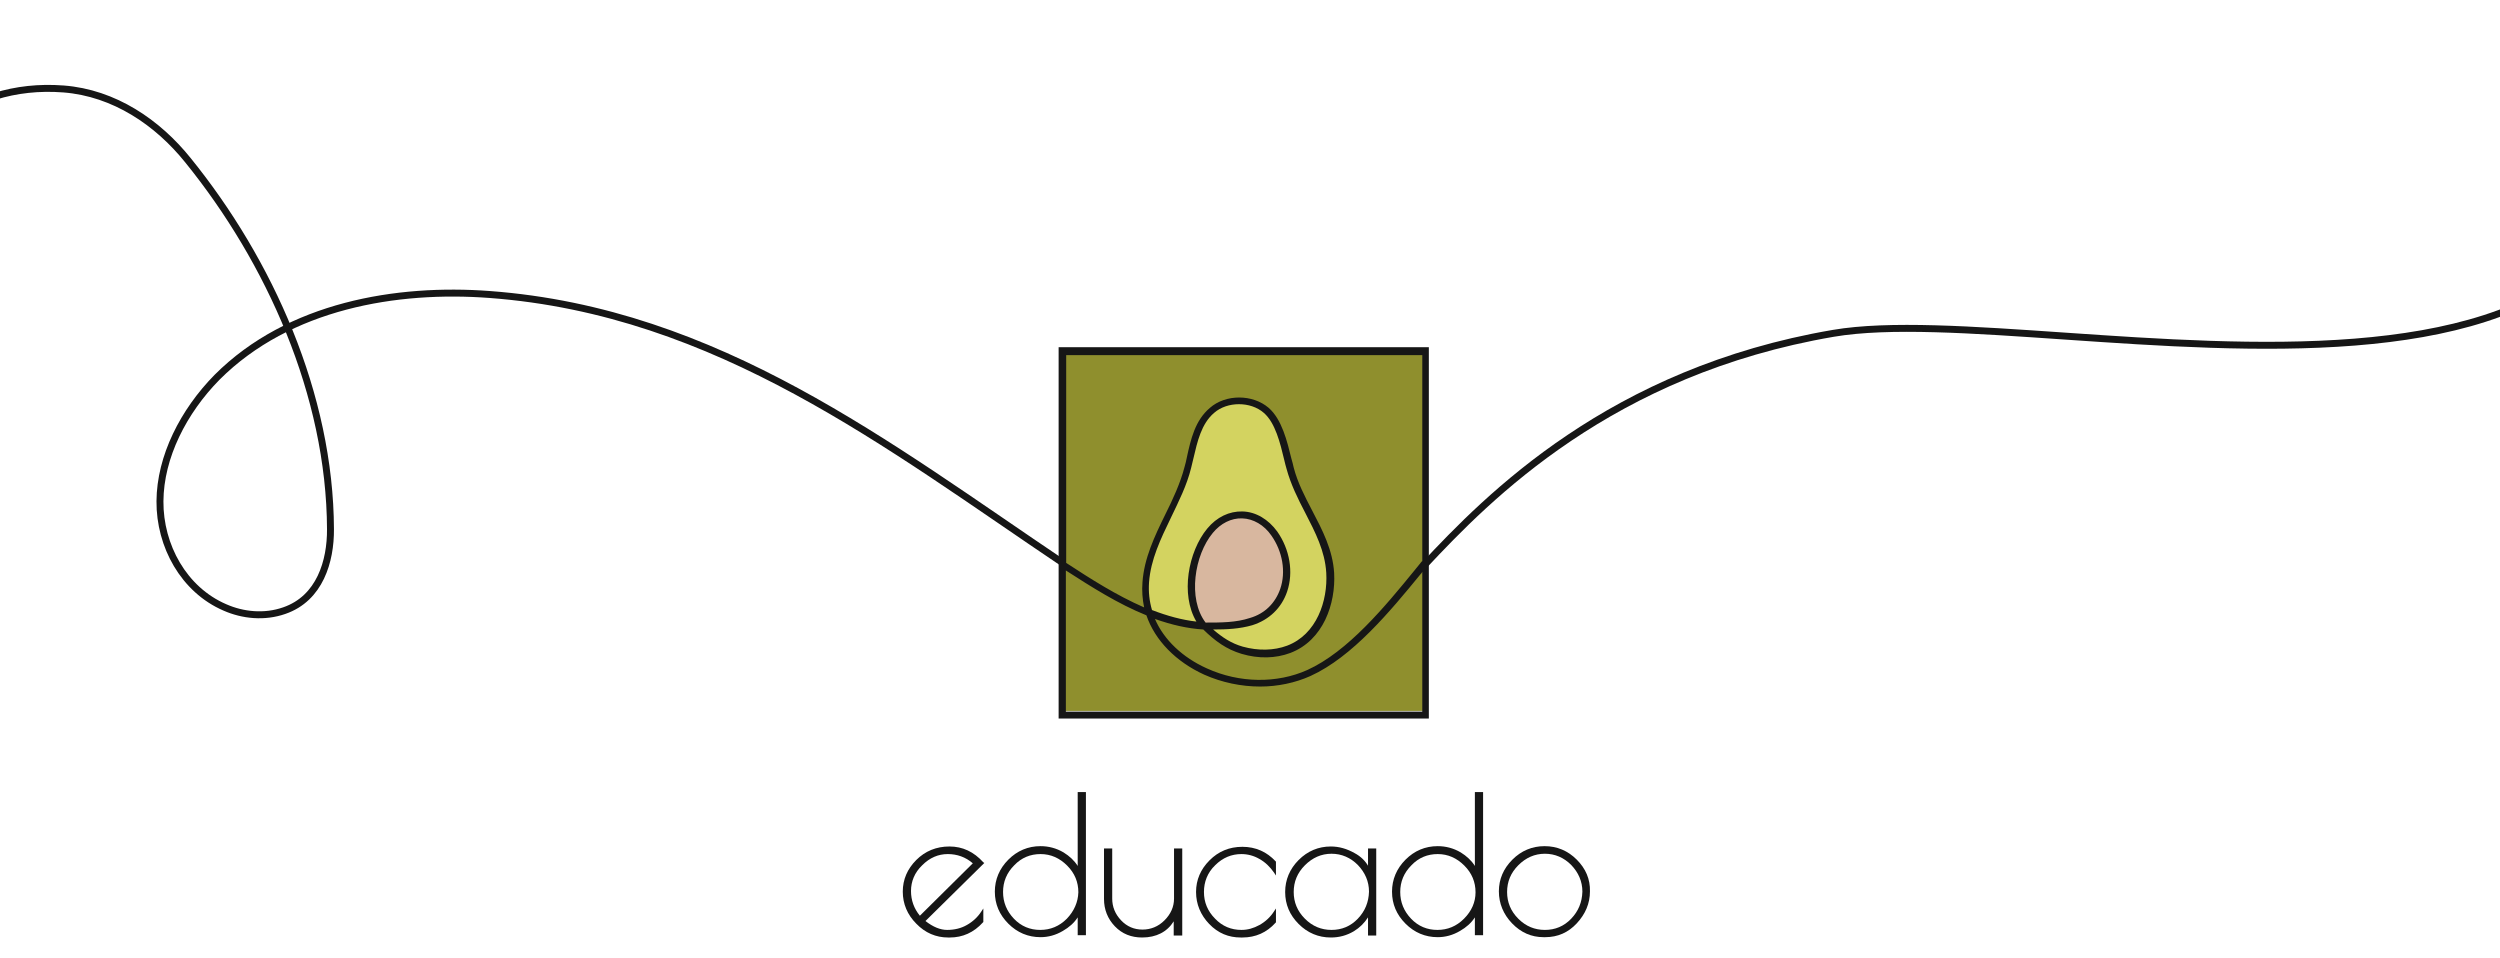 <svg width="360" height="138" viewBox="0 0 360 138" fill="none" xmlns="http://www.w3.org/2000/svg">
<path d="M204.896 50.859H153.244V102.374H204.896V50.859Z" fill="#8F8F2D"/>
<path d="M165.51 87.656L164.941 84.285L165.225 81.056L166.456 78.302L168.208 74.218L169.534 71.321L170.576 68.995L171.475 65.955L172.611 61.254L174.647 58.785L176.873 57.788H179.335L182.365 58.927L184.022 61.207L185.347 64.768L186.2 68.187L188.093 72.746L189.751 76.307L191.55 81.008V84.997L190.745 88.321L188.851 91.598L186.058 93.45L183.17 94.162L178.766 93.687L174.884 91.408L172.99 89.793L171.002 89.888L167.309 89.034L165.699 88.274L165.51 87.656Z" fill="#D3D360"/>
<path d="M172.99 89.793L171.475 85.852V82.385L172.564 79.299L173.842 76.735L175.736 74.978L178.246 74.218L180.85 74.645L183.075 76.26L184.637 78.587L185.347 81.626V83.525L183.927 86.564L182.365 88.321L179.903 89.793L176.162 90.316H173.369L172.99 89.793Z" fill="#D8B79F"/>
<path d="M141.6 124.173C140.227 122.654 138.617 121.894 136.723 121.894C134.829 121.894 133.22 122.559 131.941 123.841C130.663 125.123 130 126.642 130 128.399C130 130.156 130.663 131.723 131.941 133.006C133.22 134.335 134.782 135 136.534 135H136.77C138.617 135 140.227 134.288 141.552 132.816L141.6 132.768V130.821L141.316 131.249C140.795 132.056 140.085 132.721 139.232 133.196C138.428 133.67 137.433 133.908 136.392 133.908C135.397 133.908 134.356 133.48 133.267 132.626L141.742 124.268L141.6 124.173ZM132.462 131.866C131.61 130.821 131.184 129.634 131.184 128.304C131.184 126.927 131.704 125.645 132.793 124.601C133.882 123.508 135.113 122.986 136.486 122.986C137.812 122.986 139.043 123.413 140.085 124.316L132.462 131.866Z" fill="#161616"/>
<path d="M155.188 124.696C154.715 123.936 154.004 123.271 153.152 122.749C152.11 122.131 150.974 121.846 149.838 121.846C148.039 121.846 146.476 122.511 145.198 123.793C143.92 125.075 143.257 126.642 143.257 128.399C143.257 130.204 143.92 131.723 145.198 133.006C146.476 134.288 148.039 134.953 149.838 134.953C150.927 134.953 152.016 134.668 153.057 134.05C153.957 133.528 154.667 132.911 155.188 132.103V134.668H156.372V114.059H155.188V124.696ZM153.626 132.293C152.537 133.385 151.258 133.908 149.791 133.908C148.323 133.908 147.044 133.385 146.003 132.293C144.961 131.201 144.44 129.919 144.44 128.447C144.44 126.975 144.961 125.693 146.05 124.601C147.092 123.508 148.37 122.986 149.838 122.986C151.306 122.986 152.584 123.556 153.673 124.648C154.762 125.74 155.283 127.022 155.283 128.494C155.235 129.919 154.667 131.201 153.626 132.293Z" fill="#161616"/>
<path d="M169.06 129.397C169.06 130.584 168.587 131.628 167.687 132.531C166.788 133.433 165.699 133.86 164.515 133.86C163.331 133.86 162.29 133.433 161.438 132.531C160.585 131.628 160.159 130.584 160.159 129.397V122.179H158.976V129.444C158.976 130.964 159.496 132.293 160.538 133.385C161.58 134.478 162.905 135 164.468 135C166.504 135 168.066 134.193 169.013 132.673V134.715H170.244V122.179H169.06V129.397Z" fill="#161616"/>
<path d="M178.908 121.941C177.014 121.941 175.452 122.606 174.174 123.888C172.895 125.17 172.232 126.69 172.232 128.447C172.232 130.204 172.895 131.771 174.126 133.053C175.405 134.383 176.92 135 178.671 135H178.908C180.802 135 182.412 134.288 183.69 132.863L183.737 132.816V130.821L183.453 131.249C182.933 132.056 182.222 132.721 181.37 133.196C180.518 133.67 179.666 133.908 178.766 133.908C177.298 133.908 176.02 133.385 174.978 132.293C173.89 131.201 173.369 129.919 173.369 128.447C173.369 126.975 173.89 125.645 174.978 124.601C176.067 123.508 177.346 122.986 178.766 122.986C179.666 122.986 180.565 123.223 181.37 123.698C182.222 124.173 182.885 124.838 183.453 125.645L183.737 126.073V124.078L183.69 124.031C182.412 122.654 180.802 121.941 178.908 121.941Z" fill="#161616"/>
<path d="M197.041 124.743C196.615 123.983 195.953 123.318 195.053 122.844C193.964 122.226 192.828 121.894 191.644 121.894C189.845 121.894 188.282 122.559 187.004 123.841C185.726 125.123 185.063 126.69 185.063 128.447C185.063 130.251 185.726 131.771 187.004 133.053C188.282 134.335 189.845 135 191.644 135C192.828 135 193.917 134.715 194.958 134.098C195.81 133.575 196.473 132.911 196.994 132.103V134.715H198.178V122.179H196.994V124.743H197.041ZM195.526 132.293C194.485 133.385 193.206 133.908 191.739 133.908C190.271 133.908 188.993 133.385 187.904 132.293C186.815 131.201 186.294 129.919 186.294 128.447C186.294 126.975 186.815 125.693 187.904 124.601C188.993 123.508 190.271 122.939 191.739 122.939C193.206 122.939 194.485 123.508 195.526 124.553C196.568 125.645 197.136 126.927 197.136 128.399C197.089 129.919 196.568 131.201 195.526 132.293Z" fill="#161616"/>
<path d="M212.382 124.696C211.908 123.936 211.198 123.271 210.346 122.749C209.304 122.131 208.168 121.846 207.032 121.846C205.233 121.846 203.67 122.511 202.392 123.793C201.114 125.075 200.451 126.642 200.451 128.399C200.451 130.204 201.114 131.723 202.392 133.006C203.67 134.288 205.233 134.953 207.032 134.953C208.121 134.953 209.21 134.668 210.251 134.05C211.151 133.528 211.861 132.911 212.382 132.103V134.668H213.565V114.059H212.382V124.696ZM210.819 132.293C209.73 133.385 208.452 133.908 206.984 133.908C205.517 133.908 204.238 133.385 203.197 132.293C202.155 131.201 201.634 129.919 201.634 128.447C201.634 126.975 202.155 125.693 203.244 124.601C204.286 123.508 205.564 122.986 207.032 122.986C208.499 122.986 209.778 123.556 210.867 124.648C211.956 125.74 212.477 127.022 212.477 128.494C212.477 129.919 211.908 131.201 210.819 132.293Z" fill="#161616"/>
<path d="M227.059 123.793C225.781 122.511 224.218 121.846 222.419 121.846C220.62 121.846 219.057 122.511 217.779 123.793C216.501 125.075 215.838 126.595 215.838 128.352C215.838 130.109 216.501 131.676 217.732 132.958C219.01 134.288 220.525 134.953 222.277 134.953H222.514C224.313 134.953 225.828 134.288 227.059 132.958C228.29 131.628 228.953 130.109 228.953 128.352C229 126.595 228.337 125.075 227.059 123.793ZM226.254 132.293C225.212 133.385 223.934 133.908 222.466 133.908C220.999 133.908 219.72 133.385 218.631 132.293C217.542 131.201 217.022 129.919 217.022 128.447C217.022 126.975 217.542 125.693 218.631 124.601C219.72 123.508 220.999 122.939 222.466 122.939C223.934 122.939 225.212 123.508 226.254 124.553C227.296 125.645 227.864 126.927 227.864 128.399C227.816 129.919 227.296 131.201 226.254 132.293Z" fill="#161616"/>
<path d="M205.801 50H152.442V103.469H205.753V50H205.801ZM204.759 102.472H153.484V82.148C157.176 84.522 160.964 86.944 165.083 88.606C166.314 92.215 169.344 95.302 173.416 97.154C175.973 98.293 178.766 98.863 181.465 98.863C183.974 98.863 186.484 98.341 188.709 97.344C194.769 94.589 200.214 87.989 204.57 82.67C204.664 82.575 204.759 82.48 204.806 82.338V102.472H204.759ZM180.329 90.031C182.743 89.271 184.542 87.561 185.347 85.187C186.294 82.385 185.726 79.109 183.927 76.545C182.648 74.788 180.849 73.695 178.908 73.648C177.014 73.601 175.215 74.455 173.842 76.117C171.096 79.441 169.96 85.615 172.28 89.508C170.197 89.271 168.113 88.701 165.888 87.846C165.509 86.564 165.367 85.235 165.462 83.858C165.699 80.581 167.119 77.637 168.634 74.503C169.723 72.224 170.907 69.897 171.522 67.38C171.617 66.905 171.759 66.478 171.854 66.003C172.422 63.581 172.99 61.017 174.836 59.45C176.73 57.788 180.092 57.788 181.986 59.45C183.643 60.874 184.353 63.818 184.921 66.193C185.016 66.668 185.158 67.095 185.253 67.475C185.868 69.754 186.91 71.844 187.951 73.838C189.419 76.687 190.792 79.346 190.981 82.48C191.218 86.517 189.608 91.36 185.347 92.975C183.453 93.687 181.181 93.735 178.956 93.117C177.298 92.642 176.02 91.788 174.694 90.648C176.683 90.648 178.529 90.553 180.329 90.031ZM173.605 89.651C171.001 86.232 171.996 79.916 174.647 76.735C175.783 75.358 177.298 74.598 178.861 74.645C180.471 74.693 182.033 75.595 183.075 77.115C184.684 79.394 185.205 82.338 184.353 84.807C183.643 86.849 182.128 88.369 179.997 88.986C178.009 89.651 175.783 89.651 173.605 89.651ZM204.759 80.818C204.428 81.246 204.096 81.626 203.717 82.101C199.456 87.324 194.106 93.83 188.235 96.489C183.879 98.436 178.482 98.388 173.795 96.251C170.291 94.684 167.593 92.12 166.314 89.129C168.729 89.983 171.001 90.506 173.274 90.648C174.978 92.31 176.588 93.497 178.813 94.162C181.228 94.874 183.69 94.827 185.821 94.02C190.555 92.215 192.354 86.944 192.118 82.528C191.928 79.204 190.413 76.307 188.945 73.506C187.904 71.511 186.862 69.517 186.294 67.332C186.199 66.953 186.105 66.478 185.963 66.05C185.347 63.533 184.59 60.399 182.696 58.737C180.376 56.743 176.494 56.743 174.221 58.737C172.09 60.542 171.475 63.249 170.907 65.86C170.812 66.335 170.717 66.763 170.575 67.237C169.96 69.612 168.871 71.939 167.782 74.123C166.267 77.21 164.752 80.391 164.515 83.858C164.42 85.092 164.515 86.279 164.752 87.466C160.822 85.757 157.082 83.383 153.531 81.056V51.14H204.806V80.818H204.759Z" fill="#161616"/>
<path d="M-46.585 134.786C-41.653 135.894 -36.343 137.097 -31.099 136.284C-25.854 135.471 -21.062 131.71 -18.405 127.29C-15.421 122.344 -14.641 116.507 -14.61 111.041C-14.557 99.272 -17.911 88.165 -20.224 76.94C-20.341 76.37 -20.413 75.86 -20.53 75.291C-22.978 61.82 -24.325 47.622 -19.703 34.135C-15.23 21.135 -5.001 11.726 9.151 12.811C16.449 13.376 22.7 17.631 27.08 23.093C38.78 37.548 47.518 56.84 47.59 76.211C47.617 80.79 46.078 86.16 40.932 87.931C38.084 88.929 34.977 88.617 32.372 87.463C26.471 84.918 22.991 78.598 23.034 72.184C23.077 65.771 26.421 59.243 31.267 54.316C41.619 43.971 57.151 41.4 70.527 42.408C103.356 44.865 127.919 64.183 153.211 81.174" stroke="#161616" stroke-miterlimit="10"/>
<path d="M205 81.5C214.333 71.5 232 53.463 264 48C296 42.537 393 72.5 381.5 1" stroke="#161616"/>
</svg>
